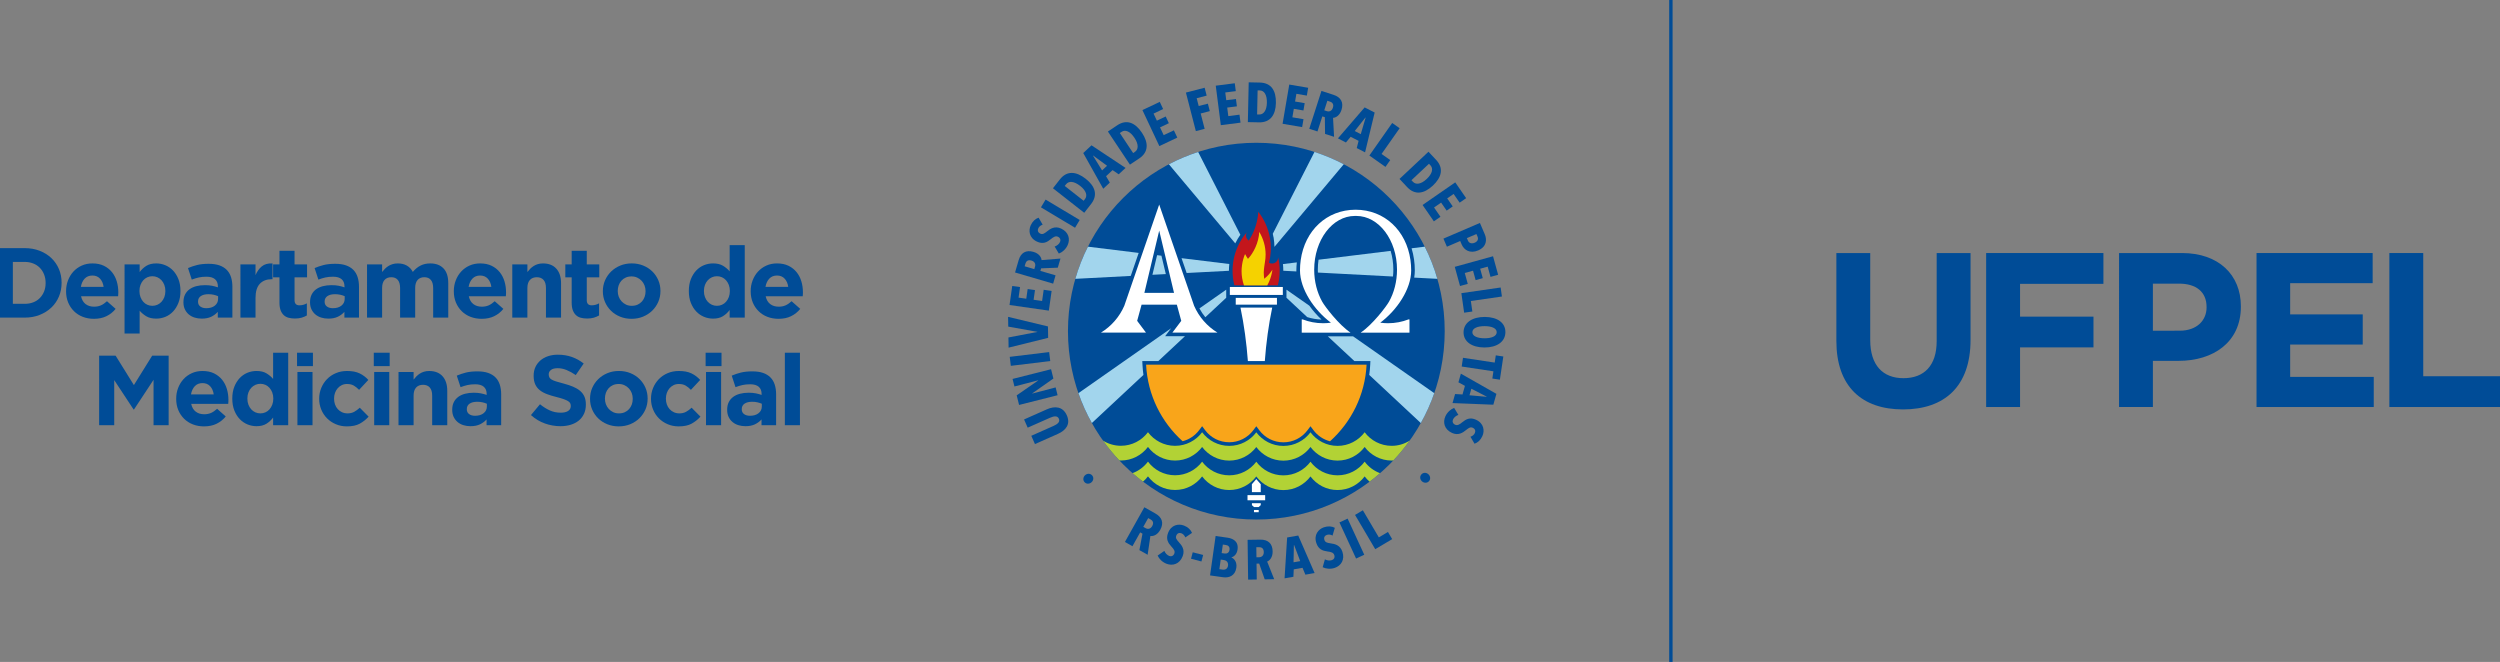 <?xml version="1.0" encoding="utf-8"?>
<!-- Generator: Adobe Illustrator 16.0.0, SVG Export Plug-In . SVG Version: 6.00 Build 0)  -->
<!DOCTYPE svg PUBLIC "-//W3C//DTD SVG 1.1//EN" "http://www.w3.org/Graphics/SVG/1.1/DTD/svg11.dtd">
<svg version="1.1" id="Layer_1" xmlns="http://www.w3.org/2000/svg" xmlns:xlink="http://www.w3.org/1999/xlink" x="0px" y="0px"
	 width="302.133px" height="80px" viewBox="0 0 302.133 80" enable-background="new 0 0 302.133 80" xml:space="preserve">
<rect x="0" y="0" width="302.133" height="80" fill="#808080" stroke="none"/>
<g>
	<g>
		<path fill="#004C97" d="M221.932,41.214V30.58h4.091v10.524c0,3.032,1.519,4.6,4.017,4.6c2.496,0,4.013-1.518,4.013-4.463V30.58
			h4.093v10.498c0,5.64-3.163,8.402-8.16,8.402C224.992,49.48,221.932,46.69,221.932,41.214z"/>
		<path fill="#004C97" d="M240.034,30.58h14.17v3.724H244.13v3.962h8.873v3.717h-8.873v7.207h-4.097V30.58z"/>
		<path fill="#004C97" d="M256.094,30.58h7.6c4.438,0,7.123,2.631,7.123,6.435v0.053c0,4.303-3.348,6.542-7.522,6.542h-3.111v5.58
			h-4.09V30.58z M263.427,39.966c2.047,0,3.244-1.226,3.244-2.819v-0.053c0-1.836-1.277-2.816-3.324-2.816h-3.163v5.688H263.427z"/>
		<path fill="#004C97" d="M272.707,30.58h14.036v3.642h-9.97v3.773h8.77v3.644h-8.77v3.909h10.102v3.642h-14.167V30.58z"/>
		<path fill="#004C97" d="M288.763,30.58h4.093v14.889h9.277v3.721h-13.371V30.58z"/>
	</g>
	<g>
		<g>
			<circle fill="#004C97" cx="151.832" cy="40.021" r="22.766"/>
			<path fill="#C3161C" d="M154.432,34.487h-2.45h-2.801c-0.145-0.566-0.223-1.16-0.223-1.771c0-0.627,0.082-1.232,0.234-1.811
				c0.001,0,0.002-0.002,0.004-0.003c0.28-1.063,0.798-2.03,1.497-2.838c-0.071,0.113-0.114,0.246-0.114,0.389
				c0,0.263,0.136,0.491,0.34,0.623c0.29-0.443,0.53-0.922,0.717-1.426c0.023-0.063,0.043-0.124,0.065-0.188
				c0.039-0.115,0.076-0.229,0.109-0.347c0.138-0.488,0.229-0.996,0.259-1.52c0.002,0.002,0.004,0.005,0.006,0.009
				c0.719,0.917,1.212,2.018,1.41,3.215c0.002,0.005,0.004,0.007,0.007,0.011c0.061,0.376,0.094,0.762,0.094,1.155
				c0,0.134-0.005,0.266-0.012,0.398c-0.026,0.471-0.097,0.928-0.209,1.369c0.106,0.06,0.228,0.097,0.358,0.097
				c0.409,0,0.741-0.332,0.741-0.739c0-0.015-0.003-0.026-0.003-0.041c0.125,0.529,0.192,1.078,0.192,1.646
				C154.654,33.327,154.577,33.921,154.432,34.487z"/>
			<g>
				<path fill="#004C97" d="M131.147,57.422c-0.25,0.218-0.303,0.591-0.083,0.841c0.224,0.255,0.594,0.247,0.843,0.027
					c0.255-0.224,0.302-0.583,0.079-0.838C131.767,57.202,131.402,57.197,131.147,57.422z"/>
				<path fill="#004C97" d="M126.525,49.465l-2.763,1.228l0.438,0.992l2.677-1.187c0.496-0.22,0.917-0.288,1.091,0.104
					c0.173,0.391-0.161,0.658-0.657,0.878l-2.676,1.188l0.442,1l2.764-1.226c0.973-0.432,1.565-1.171,1.09-2.244
					C128.456,49.121,127.493,49.038,126.525,49.465z"/>
				<polygon fill="#004C97" points="127.576,46.82 124.75,47.564 124.745,47.544 127.306,45.747 127.024,44.62 122.371,45.796 
					122.599,46.706 125.466,45.96 125.471,45.979 122.869,47.78 123.159,48.939 127.813,47.764 				"/>
				
					<rect x="122.058" y="42.788" transform="matrix(0.993 -0.12 0.12 0.993 -4.309 15.284)" fill="#004C97" width="4.799" height="1.094"/>
				<polygon fill="#004C97" points="126.649,39.451 121.831,38.292 121.851,39.473 125.372,40.103 125.372,40.116 121.872,40.783 
					121.892,42.013 126.672,40.83 				"/>
				<polygon fill="#004C97" points="127.092,35.159 126.133,35.022 125.942,36.374 124.915,36.228 125.081,35.058 124.195,34.93 
					124.03,36.101 123.097,35.968 123.277,34.695 122.331,34.561 122.005,36.861 126.756,37.541 				"/>
				<path fill="#004C97" d="M127.567,33.276l-1.833-0.538l0.09-0.307l2.014-0.081l0.322-1.102l-2.285,0.187
					c-0.017-0.331-0.291-0.794-0.974-0.994c-0.917-0.27-1.538,0.114-1.797,1.009l-0.432,1.479l4.604,1.351L127.567,33.276z
					 M125.088,32.217l-0.089,0.306l-1.165-0.342l0.095-0.326c0.07-0.241,0.26-0.504,0.728-0.365
					C125.074,31.61,125.173,31.922,125.088,32.217z"/>
				<path fill="#004C97" d="M128.235,27.621c-0.757-0.349-1.313,0.03-1.694,0.341c-0.34,0.27-0.542,0.4-0.813,0.275
					c-0.32-0.148-0.352-0.418-0.25-0.64c0.097-0.21,0.292-0.374,0.532-0.442l-0.491-0.847c-0.387,0.127-0.732,0.438-0.951,0.915
					c-0.292,0.635-0.206,1.535,0.761,1.981c0.725,0.335,1.203,0.075,1.654-0.292c0.358-0.289,0.593-0.43,0.876-0.298
					c0.277,0.128,0.358,0.389,0.248,0.63c-0.117,0.254-0.368,0.459-0.649,0.553l0.505,0.848c0.383-0.139,0.821-0.488,1.063-1.014
					C129.355,28.916,129.177,28.056,128.235,27.621z"/>
				
					<rect x="125.763" y="25.289" transform="matrix(-0.858 -0.514 0.514 -0.858 224.829 113.865)" fill="#004C97" width="4.802" height="1.092"/>
				<path fill="#004C97" d="M131.213,21.607c-1.164-0.913-2.281-1.004-3.128,0.081l-0.832,1.064l3.78,2.964l0.831-1.065
					C132.708,23.571,132.356,22.502,131.213,21.607z M131.125,24.056l-0.163,0.209l-2.285-1.793l0.163-0.207
					c0.322-0.412,0.942-0.391,1.701,0.202C131.272,23.041,131.447,23.644,131.125,24.056z"/>
				<path fill="#004C97" d="M131.911,17.563l-0.997,0.931l2.416,4.317l0.793-0.741l-0.452-0.775l0.788-0.736l0.74,0.507l0.829-0.772
					L131.911,17.563z M133.189,20.594l-1.092-1.774l0.02-0.019l1.673,1.232L133.189,20.594z"/>
				<path fill="#004C97" d="M137.679,19.147c1.138-0.762,1.137-1.891,0.332-3.099c-0.819-1.231-1.851-1.67-2.995-0.903l-1.122,0.752
					l2.663,4L137.679,19.147z M135.554,15.93c0.434-0.29,1.017-0.076,1.55,0.728c0.516,0.772,0.493,1.4,0.059,1.692l-0.219,0.146
					l-1.609-2.418L135.554,15.93z"/>
				<polygon fill="#004C97" points="142.28,16.629 141.867,15.75 140.636,16.333 140.193,15.393 141.259,14.888 140.878,14.077 
					139.812,14.581 139.411,13.727 140.569,13.179 140.162,12.312 138.066,13.304 140.111,17.655 				"/>
				<polygon fill="#004C97" points="145.976,12.528 144.867,12.814 144.624,11.869 145.83,11.555 145.584,10.602 143.321,11.188 
					144.522,15.844 145.585,15.569 145.106,13.714 146.208,13.43 				"/>
				<polygon fill="#004C97" points="148.445,14.031 148.313,13 149.482,12.852 149.368,11.961 148.198,12.111 148.078,11.175 
					149.349,11.013 149.226,10.062 146.928,10.355 147.54,15.126 149.919,14.823 149.796,13.858 				"/>
				<path fill="#004C97" d="M152.259,9.978l-1.349-0.029l-0.103,4.809l1.348,0.028c1.369,0.03,2.012-0.895,2.043-2.347
					C154.23,10.957,153.634,10.007,152.259,9.978z M152.189,13.835l-0.264-0.005l0.062-2.907l0.265,0.006
					c0.522,0.011,0.876,0.521,0.856,1.486C153.087,13.346,152.711,13.847,152.189,13.835z"/>
				<polygon fill="#004C97" points="157.531,14.405 156.188,14.177 156.363,13.152 157.525,13.351 157.676,12.467 156.514,12.269 
					156.673,11.337 157.935,11.553 158.096,10.608 155.812,10.219 155.003,14.96 157.368,15.363 				"/>
				<path fill="#004C97" d="M159.808,14.063l0.303,0.098l0.026,2.022l1.09,0.352l-0.124-2.295c0.33-0.009,0.799-0.271,1.018-0.95
					c0.293-0.911-0.073-1.543-0.956-1.829l-1.464-0.474l-1.472,4.578l0.993,0.321L159.808,14.063z M160.415,12.177l0.322,0.104
					c0.238,0.077,0.495,0.274,0.346,0.739c-0.133,0.414-0.447,0.506-0.738,0.412l-0.303-0.099L160.415,12.177z"/>
				<path fill="#004C97" d="M162.658,17.219l0.574-0.688l0.958,0.492l-0.224,0.87l1.006,0.519l1.16-4.809l-1.211-0.624l-3.228,3.743
					L162.658,17.219z M165.017,14.202l0.024,0.015l-0.588,1.994l-0.729-0.376L165.017,14.202z"/>
				<polygon fill="#004C97" points="167.437,20.17 168.014,19.347 166.967,18.607 169.15,15.498 168.252,14.862 165.492,18.796 				
					"/>
				<path fill="#004C97" d="M173.56,19.323l-0.922-0.986l-3.503,3.287l0.922,0.986c0.937,1.002,2.046,0.817,3.105-0.175
					C174.239,21.424,174.5,20.331,173.56,19.323z M172.415,21.636c-0.678,0.637-1.3,0.717-1.657,0.334l-0.18-0.193l2.118-1.985
					l0.181,0.192C173.233,20.366,173.117,20.978,172.415,21.636z"/>
				<polygon fill="#004C97" points="174.834,25.456 175.569,24.947 174.899,23.976 175.674,23.438 176.403,24.493 177.188,23.949 
					175.87,22.039 171.922,24.773 173.287,26.75 174.084,26.198 173.31,25.076 174.163,24.485 				"/>
				<path fill="#004C97" d="M176.47,29.126l0.184,0.431c0.281,0.655,1,1.13,1.984,0.707c1.052-0.452,1.072-1.319,0.802-1.948
					l-0.588-1.373l-4.409,1.894l0.419,0.979L176.47,29.126z M178.431,28.284l0.136,0.316c0.118,0.275,0.043,0.566-0.35,0.734
					c-0.379,0.164-0.685,0.036-0.803-0.238l-0.136-0.318L178.431,28.284z"/>
				<polygon fill="#004C97" points="176.45,34.565 177.384,34.308 177.022,32.991 178.022,32.715 178.334,33.854 179.197,33.616 
					178.884,32.476 179.792,32.225 180.132,33.463 181.054,33.207 180.438,30.968 175.813,32.248 				"/>
				<polygon fill="#004C97" points="176.946,37.79 177.938,37.647 177.757,36.377 181.512,35.835 181.357,34.745 176.61,35.43 				
					"/>
				<path fill="#004C97" d="M179.447,38.303c-1.525-0.007-2.553,0.694-2.572,1.834c-0.018,1.142,0.987,1.853,2.513,1.859
					c1.518,0.007,2.526-0.694,2.544-1.836C181.95,39.007,180.965,38.31,179.447,38.303z M179.405,40.882
					c-0.834-0.002-1.474-0.25-1.466-0.739c0.008-0.495,0.656-0.73,1.49-0.728c0.834,0.004,1.461,0.245,1.453,0.741
					C180.873,40.645,180.239,40.886,179.405,40.882z"/>
				<polygon fill="#004C97" points="180.64,43.819 176.807,43.242 176.65,44.297 180.483,44.874 180.354,45.748 181.265,45.886 
					181.682,43.084 180.771,42.946 				"/>
				<path fill="#004C97" d="M176.255,46.203l0.787,0.429l-0.295,1.039l-0.895-0.05l-0.31,1.091l4.932,0.198l0.373-1.313
					l-4.296-2.439L176.255,46.203z M177.817,46.98l1.851,0.951l-0.008,0.026l-2.067-0.188L177.817,46.98z"/>
				<path fill="#004C97" d="M178.381,50.727c-0.728-0.331-1.204-0.071-1.654,0.297c-0.356,0.293-0.591,0.433-0.875,0.303
					c-0.277-0.127-0.359-0.39-0.25-0.63c0.115-0.254,0.365-0.459,0.646-0.555l-0.509-0.846c-0.383,0.14-0.819,0.492-1.058,1.017
					c-0.326,0.718-0.144,1.578,0.8,2.009c0.759,0.346,1.312-0.034,1.691-0.346c0.339-0.271,0.541-0.403,0.812-0.279
					c0.321,0.146,0.354,0.415,0.253,0.639c-0.095,0.21-0.29,0.375-0.53,0.445l0.495,0.844c0.387-0.128,0.73-0.442,0.946-0.918
					C179.439,52.069,179.349,51.171,178.381,50.727z"/>
				<path fill="#004C97" d="M171.776,57.34c-0.218,0.253-0.173,0.615,0.083,0.839c0.25,0.218,0.626,0.219,0.843-0.032
					c0.222-0.257,0.162-0.623-0.089-0.841C172.357,57.082,171.997,57.085,171.776,57.34z"/>
				<path fill="#004C97" d="M140.213,64.045c0.468-0.835,0.233-1.528-0.575-1.983l-1.34-0.757l-2.348,4.194l0.909,0.513l0.935-1.67
					l0.278,0.155l-0.374,1.988l0.997,0.562l0.334-2.274C139.354,64.831,139.865,64.667,140.213,64.045z M139.25,63.573
					c-0.212,0.378-0.538,0.405-0.804,0.255l-0.277-0.156l0.593-1.06l0.296,0.165C139.276,62.901,139.489,63.146,139.25,63.573z"/>
				<path fill="#004C97" d="M143.085,63.515c-0.652-0.25-1.542-0.102-1.921,0.894c-0.285,0.749,0.004,1.208,0.399,1.637
					c0.314,0.338,0.467,0.563,0.356,0.856c-0.109,0.285-0.364,0.383-0.611,0.289c-0.259-0.1-0.481-0.337-0.593-0.613l-0.81,0.563
					c0.162,0.374,0.541,0.788,1.08,0.994c0.734,0.282,1.579,0.044,1.948-0.926c0.298-0.781-0.118-1.311-0.452-1.671
					c-0.291-0.323-0.435-0.516-0.328-0.795c0.126-0.33,0.392-0.381,0.62-0.294c0.215,0.083,0.392,0.267,0.476,0.503l0.811-0.549
					C143.906,64.025,143.573,63.701,143.085,63.515z"/>
				
					<rect x="144.036" y="66.827" transform="matrix(-0.967 -0.254 0.254 -0.967 267.506 169.063)" fill="#004C97" width="1.301" height="0.808"/>
				<path fill="#004C97" d="M148.333,64.978l-1.422-0.2l-0.672,4.763l1.577,0.222c0.678,0.096,1.458-0.145,1.6-1.161
					c0.095-0.664-0.244-1.083-0.593-1.228l0.002-0.015c0.35-0.108,0.659-0.401,0.737-0.959
					C149.708,65.37,148.923,65.061,148.333,64.978z M148.41,68.357c-0.053,0.376-0.328,0.529-0.643,0.485l-0.402-0.057l0.163-1.158
					l0.389,0.055C148.191,67.722,148.47,67.933,148.41,68.357z M148.591,66.44c-0.052,0.378-0.321,0.49-0.583,0.453l-0.369-0.052
					l0.145-1.029l0.362,0.052C148.421,65.902,148.644,66.071,148.591,66.44z"/>
				<path fill="#004C97" d="M153.802,66.639c-0.013-0.958-0.562-1.438-1.489-1.422l-1.538,0.024l0.064,4.809l1.044-0.017
					l-0.026-1.917l0.318-0.005l0.669,1.904l1.145-0.018l-0.849-2.132C153.452,67.751,153.812,67.352,153.802,66.639z
					 M152.165,67.346l-0.318,0.004l-0.017-1.215l0.339-0.006c0.25-0.004,0.557,0.1,0.563,0.589
					C152.738,67.151,152.47,67.339,152.165,67.346z"/>
				<path fill="#004C97" d="M155.554,64.956l-0.31,4.938l1.067-0.189l0.042-0.896l1.061-0.188l0.346,0.828l1.115-0.196l-1.979-4.534
					L155.554,64.956z M156.327,67.956l0.044-2.082l0.027-0.006l0.737,1.946L156.327,67.956z"/>
				<path fill="#004C97" d="M160.821,65.668c-0.429-0.063-0.662-0.12-0.758-0.403c-0.113-0.335,0.061-0.543,0.292-0.622
					c0.218-0.073,0.471-0.044,0.686,0.084l0.277-0.939c-0.358-0.195-0.821-0.232-1.316-0.065c-0.662,0.224-1.255,0.906-0.916,1.916
					c0.255,0.76,0.771,0.929,1.347,1.008c0.457,0.061,0.719,0.137,0.818,0.433c0.098,0.291-0.037,0.529-0.287,0.613
					c-0.264,0.09-0.585,0.047-0.847-0.094l-0.267,0.951c0.362,0.185,0.918,0.264,1.464,0.079c0.745-0.253,1.246-0.974,0.915-1.959
					C161.964,65.877,161.308,65.733,160.821,65.668z"/>
				<polygon fill="#004C97" points="161.874,63.134 163.886,67.501 164.876,67.043 162.864,62.674 				"/>
				<polygon fill="#004C97" points="166.636,64.944 164.706,61.669 163.761,62.23 166.201,66.37 168.249,65.155 167.738,64.289 				
					"/>
			</g>
			<g>
				<path fill="#FFFFFF" d="M167.751,39.063c-0.32,0-0.634-0.023-0.942-0.065c2.02-1.51,3.737-4.055,3.737-6.317
					c0-0.432-0.031-0.852-0.088-1.257c-0.501-3.559-3.124-6.068-6.62-6.079l0,0c-0.003,0-0.007,0-0.011,0c-0.004,0-0.008,0-0.011,0
					l0,0c-3.496,0.011-6.119,2.521-6.62,6.079c-0.057,0.405-0.088,0.825-0.088,1.257c0,2.263,1.717,4.808,3.737,6.317
					c-0.308,0.042-0.622,0.065-0.942,0.065c-0.87,0-1.701-0.164-2.467-0.461h-0.118v1.602h5.869v-0.014
					c0.01,0.003,0.02,0.005,0.029,0.009c-1.417-0.94-3.091-3.145-3.425-3.74c-0.607-1.08-0.967-2.418-0.967-3.867
					c0-3.587,2.2-6.495,4.915-6.495c0.013,0,0.051,0,0.089,0c0.038,0,0.076,0,0.089,0c2.714,0,4.915,2.908,4.915,6.495
					c0,1.449-0.36,2.787-0.967,3.867c-0.335,0.596-2.008,2.8-3.425,3.74c0.01-0.004,0.02-0.006,0.029-0.009v0.014h5.87v-1.602
					h-0.118C169.452,38.898,168.622,39.063,167.751,39.063z"/>
				<path fill="#FFFFFF" d="M144.313,36.958l-4.22-12.236l-4.219,12.233c-0.586,1.348-1.574,2.48-2.817,3.239h1.295h0.405h2.401
					h0.101h1.234l-1.064-1.418l0.534-1.955h4.263l0.533,1.955l-1.07,1.418h1.34h0.255h2.146h0.741h0.96
					C145.887,39.436,144.9,38.305,144.313,36.958z M138.301,35.397l1.793-7.529l1.792,7.529H138.301z"/>
			</g>
			<path fill="#F5D200" d="M152.808,33.669c-0.007,0.018-0.013,0.035-0.019,0.049c-0.001-0.011-0.002-0.021-0.003-0.032l0,0
				c-0.037-0.25-0.057-0.506-0.057-0.767c0-0.371,0.137-1.208,0.137-1.208c0.054-0.306,0.088-0.619,0.088-0.941
				c0-1.006-0.285-1.942-0.769-2.745c-0.065,1.314-0.696,2.545-1.364,3.262c-0.129-0.188-0.248-0.383-0.353-0.585
				c-0.164,0.391-0.283,0.806-0.35,1.236c0,0.002-0.001,0.002-0.002,0.003c-0.002,0.014-0.002,0.027-0.004,0.041
				c-0.005,0.03-0.012,0.06-0.015,0.09h0.003c-0.031,0.227-0.053,0.455-0.053,0.69c0,0.604,0.105,1.185,0.291,1.726h2.814
				c0.271-0.481,0.463-1.011,0.573-1.57c0.018-0.117,0.034-0.225,0.048-0.325C153.521,33.007,153.193,33.373,152.808,33.669z"/>
			<path fill="#A2D5ED" d="M142.792,31.2l0.619,1.792l5.109-0.267c0-0.004,0-0.007,0-0.01c0-0.271,0.018-0.538,0.046-0.807
				L142.792,31.2z"/>
			<path fill="#A2D5ED" d="M141.264,19.853l8.021,9.559c0.176-0.362,0.381-0.71,0.614-1.041l-5.1-10.007
				C143.572,18.762,142.391,19.262,141.264,19.853z"/>
			<path fill="#A2D5ED" d="M159.263,32.591c0,0.117,0.005,0.234,0.01,0.35l9.074,0.477c0.028-0.271,0.044-0.548,0.044-0.826
				c0-0.804-0.117-1.571-0.328-2.273l-8.712,1.069C159.293,31.776,159.263,32.179,159.263,32.591z"/>
			<path fill="#A2D5ED" d="M170.985,32.68c0,0.29-0.026,0.581-0.073,0.871l2.796,0.147c-0.39-1.352-0.902-2.651-1.523-3.887
				l-1.593,0.195c0.132,0.432,0.233,0.883,0.3,1.355C170.954,31.798,170.985,32.241,170.985,32.68z"/>
			<path fill="#A2D5ED" d="M156.674,32.804c-0.001-0.041-0.005-0.082-0.005-0.124c0-0.322,0.022-0.646,0.056-0.97l-1.677,0.206
				c0.029,0.267,0.044,0.532,0.044,0.8c0,0.002,0,0.005,0,0.006L156.674,32.804z"/>
			<path fill="#A2D5ED" d="M158.859,18.362l-5.04,9.891c0.031,0.132,0.06,0.263,0.083,0.396l0.008,0.01l0.017,0.102
				c0.058,0.356,0.086,0.716,0.094,1.071l8.375-9.981C161.269,19.259,160.087,18.76,158.859,18.362z"/>
			<polygon fill="#A2D5ED" points="140.364,30.902 139.838,30.838 139.273,33.209 140.894,33.124 			"/>
			<path fill="#A2D5ED" d="M145.667,38.339l2.525-2.355v-0.34v-0.637l-3.238,2.267C145.157,37.653,145.398,38.008,145.667,38.339z"
				/>
			<path fill="#A2D5ED" d="M163.187,40.643h-2.718l3.21,2.993h1.476h0.461l-0.023,0.461c-0.02,0.41-0.061,0.816-0.116,1.215
				l6.233,5.813c0.642-1.145,1.187-2.352,1.625-3.609l-9.815-6.872H163.187z"/>
			<path fill="#A2D5ED" d="M158.236,36.942l-2.763-1.934v0.635v0.341l2.509,2.34c0.562,0.177,1.14,0.279,1.73,0.296
				C159.185,38.128,158.68,37.56,158.236,36.942z"/>
			<path fill="#A2D5ED" d="M141.688,40.634h-0.88l0.53-0.704l0.197-0.261l-11.204,7.846c0.438,1.258,0.983,2.465,1.625,3.609
				l6.232-5.813c-0.056-0.398-0.096-0.805-0.116-1.215l-0.023-0.461h0.462h1.476l3.219-3.002h-0.177H141.688z"/>
			<path fill="#A2D5ED" d="M137.614,30.565l-6.135-0.754c-0.621,1.235-1.133,2.535-1.523,3.887l6.699-0.352L137.614,30.565z"/>
			<g>
				<rect x="148.631" y="34.683" fill="#FFFFFF" width="6.403" height="0.961"/>
				<rect x="149.343" y="36" fill="#FFFFFF" width="4.98" height="0.818"/>
				<polygon fill="#FFFFFF" points="152.362,58.521 151.827,57.901 151.292,58.521 151.299,59.479 152.366,59.479 				"/>
				<rect x="151.548" y="61.633" fill="#FFFFFF" width="0.57" height="0.269"/>
				<rect x="150.766" y="59.838" fill="#FFFFFF" width="2.134" height="0.622"/>
				<polygon fill="#FFFFFF" points="151.3,61.048 151.551,61.278 152.115,61.278 152.366,61.048 152.366,60.815 151.3,60.815 				
					"/>
				<path fill="#FFFFFF" d="M150.809,43.636h2.048c0.159-2.168,0.458-4.388,0.894-6.461h-3.836
					C150.35,39.248,150.65,41.468,150.809,43.636z"/>
			</g>
			<g>
				<path fill="#B2D235" d="M164.922,55.796c-0.746,0.999-1.933,1.648-3.276,1.648c-1.339,0-2.524-0.646-3.27-1.642
					c-0.746,0.999-1.933,1.648-3.275,1.648c-1.342,0-2.529-0.649-3.275-1.648c-0.747,0.995-1.931,1.642-3.271,1.642
					c-1.342,0-2.529-0.649-3.275-1.648c-0.746,0.993-1.93,1.641-3.27,1.641c-1.341,0-2.529-0.649-3.275-1.648
					c-0.471,0.628-1.116,1.116-1.865,1.391c0.41,0.357,0.833,0.701,1.267,1.028c0.221-0.192,0.422-0.405,0.598-0.639
					c0.746,0.997,1.934,1.646,3.275,1.646c1.34,0,2.524-0.646,3.271-1.64c0.745,0.998,1.933,1.646,3.274,1.646
					c1.339,0,2.523-0.646,3.271-1.64c0.745,0.998,1.933,1.647,3.275,1.647c1.342,0,2.529-0.649,3.275-1.647
					c0.746,0.994,1.931,1.64,3.27,1.64c1.342,0,2.53-0.648,3.276-1.646c0.175,0.232,0.376,0.447,0.596,0.639
					c0.435-0.327,0.858-0.671,1.267-1.028C166.038,56.911,165.393,56.424,164.922,55.796z"/>
				<path fill="#B2D235" d="M164.922,52.238c-0.746,0.999-1.933,1.648-3.276,1.648c-1.339,0-2.524-0.646-3.27-1.64
					c-0.746,0.998-1.933,1.646-3.275,1.646c-1.342,0-2.529-0.648-3.275-1.646c-0.747,0.994-1.931,1.64-3.271,1.64
					c-1.342,0-2.529-0.649-3.275-1.648c-0.746,0.995-1.93,1.642-3.27,1.642c-1.341,0-2.529-0.65-3.275-1.648
					c-0.747,0.994-1.931,1.642-3.27,1.642c-0.795,0-1.535-0.23-2.163-0.624c0.603,0.842,1.261,1.641,1.97,2.392
					c0.064,0.003,0.127,0.011,0.193,0.011c1.339,0,2.523-0.646,3.27-1.641c0.746,0.998,1.934,1.647,3.275,1.647
					c1.34,0,2.524-0.646,3.27-1.641c0.746,0.998,1.934,1.646,3.275,1.646c1.339,0,2.523-0.646,3.271-1.64
					c0.746,0.998,1.933,1.648,3.275,1.648c1.342,0,2.529-0.65,3.275-1.648c0.746,0.994,1.931,1.64,3.27,1.64
					c1.343,0,2.53-0.648,3.276-1.646c0.746,0.994,1.931,1.641,3.269,1.641c0.066,0,0.13-0.007,0.195-0.011
					c0.71-0.752,1.369-1.551,1.972-2.394c-0.628,0.394-1.37,0.626-2.167,0.626C166.853,53.88,165.668,53.233,164.922,52.238z"/>
			</g>
			<path fill="#F9A51A" d="M142.921,53.323c0.793-0.204,1.499-0.669,2.008-1.348l0.352-0.469l0.351,0.469
				c0.699,0.936,1.764,1.473,2.923,1.473c1.156,0,2.221-0.535,2.919-1.465l0.352-0.47l0.352,0.47
				c0.698,0.936,1.764,1.472,2.923,1.472s2.225-0.536,2.923-1.472l0.352-0.47l0.352,0.47c0.51,0.679,1.215,1.143,2.008,1.348
				c2.565-2.303,4.236-5.583,4.419-9.256H138.51C138.692,47.744,140.36,51.021,142.921,53.323z"/>
		</g>
		<rect x="201.728" fill="#004C97" width="0.41" height="80"/>
	</g>
</g>
<g>
	<path fill="#004C97" d="M-0.295,29.986h3.276c0.656,0,1.258,0.106,1.806,0.318s1.02,0.506,1.416,0.882s0.702,0.818,0.918,1.326
		c0.216,0.508,0.324,1.058,0.324,1.65v0.023c0,0.593-0.108,1.145-0.324,1.656c-0.216,0.512-0.522,0.956-0.918,1.332
		s-0.868,0.672-1.416,0.888s-1.15,0.324-1.806,0.324h-3.276V29.986z M2.981,36.719c0.376,0,0.72-0.06,1.032-0.18
		s0.578-0.292,0.798-0.517c0.22-0.224,0.392-0.487,0.516-0.792c0.124-0.304,0.186-0.644,0.186-1.02v-0.024
		c0-0.368-0.062-0.708-0.186-1.02c-0.124-0.313-0.296-0.58-0.516-0.805c-0.22-0.224-0.486-0.397-0.798-0.521
		s-0.656-0.187-1.032-0.187H1.553v5.064H2.981z"/>
	<path fill="#004C97" d="M11.345,38.53c-0.48,0-0.926-0.08-1.338-0.239c-0.412-0.16-0.768-0.389-1.068-0.685
		s-0.534-0.646-0.702-1.05c-0.168-0.403-0.252-0.854-0.252-1.35v-0.024c0-0.456,0.078-0.888,0.234-1.296
		c0.156-0.408,0.374-0.764,0.654-1.068c0.28-0.304,0.614-0.544,1.002-0.72c0.388-0.176,0.818-0.264,1.29-0.264
		c0.536,0,1,0.096,1.392,0.288c0.392,0.191,0.718,0.449,0.978,0.773c0.26,0.324,0.452,0.696,0.576,1.116s0.186,0.858,0.186,1.314
		c0,0.071-0.002,0.147-0.006,0.228c-0.004,0.08-0.01,0.164-0.018,0.252H9.797c0.088,0.416,0.27,0.73,0.546,0.942
		c0.276,0.212,0.618,0.317,1.026,0.317c0.304,0,0.576-0.052,0.816-0.155c0.24-0.104,0.488-0.272,0.744-0.505l1.044,0.925
		c-0.304,0.376-0.672,0.67-1.104,0.882C12.438,38.425,11.929,38.53,11.345,38.53z M12.521,34.667c-0.056-0.408-0.2-0.738-0.432-0.99
		s-0.54-0.378-0.924-0.378c-0.384,0-0.694,0.124-0.93,0.372s-0.39,0.58-0.462,0.996H12.521z"/>
	<path fill="#004C97" d="M15.053,31.955h1.824v0.924c0.224-0.304,0.494-0.554,0.81-0.75c0.316-0.196,0.714-0.294,1.194-0.294
		c0.376,0,0.74,0.071,1.092,0.216c0.352,0.144,0.664,0.358,0.936,0.642c0.272,0.284,0.49,0.633,0.654,1.044
		c0.164,0.412,0.246,0.887,0.246,1.423v0.023c0,0.536-0.082,1.01-0.246,1.422c-0.164,0.412-0.38,0.761-0.648,1.044
		c-0.269,0.284-0.578,0.498-0.93,0.643c-0.352,0.144-0.72,0.216-1.104,0.216c-0.488,0-0.89-0.096-1.206-0.288
		s-0.582-0.416-0.798-0.672v2.76h-1.824V31.955z M18.413,36.959c0.216,0,0.418-0.042,0.606-0.126
		c0.188-0.084,0.354-0.204,0.498-0.36c0.144-0.156,0.258-0.342,0.342-0.558c0.084-0.217,0.126-0.46,0.126-0.732v-0.023
		c0-0.265-0.042-0.506-0.126-0.727c-0.084-0.22-0.198-0.408-0.342-0.563c-0.144-0.156-0.31-0.276-0.498-0.36
		c-0.188-0.084-0.39-0.126-0.606-0.126c-0.216,0-0.418,0.042-0.606,0.126s-0.352,0.204-0.492,0.36
		c-0.14,0.155-0.252,0.344-0.336,0.563c-0.084,0.221-0.126,0.462-0.126,0.727v0.023c0,0.264,0.042,0.506,0.126,0.727
		c0.084,0.22,0.196,0.407,0.336,0.563c0.14,0.156,0.304,0.276,0.492,0.36S18.197,36.959,18.413,36.959z"/>
	<path fill="#004C97" d="M24.377,38.507c-0.304,0-0.59-0.042-0.858-0.126c-0.269-0.084-0.502-0.21-0.702-0.378
		c-0.2-0.168-0.358-0.374-0.474-0.618c-0.116-0.244-0.174-0.526-0.174-0.846v-0.024c0-0.352,0.064-0.656,0.192-0.912
		s0.306-0.468,0.534-0.636s0.5-0.294,0.816-0.378c0.316-0.084,0.666-0.126,1.05-0.126c0.328,0,0.614,0.023,0.858,0.072
		c0.244,0.048,0.482,0.111,0.714,0.191v-0.107c0-0.385-0.116-0.677-0.348-0.876c-0.232-0.2-0.576-0.301-1.032-0.301
		c-0.352,0-0.662,0.03-0.93,0.091c-0.268,0.06-0.55,0.146-0.846,0.258l-0.456-1.393c0.352-0.151,0.72-0.275,1.104-0.372
		c0.384-0.096,0.848-0.144,1.392-0.144c0.504,0,0.934,0.062,1.29,0.186s0.65,0.303,0.882,0.534c0.24,0.24,0.416,0.534,0.528,0.882
		c0.112,0.349,0.168,0.738,0.168,1.17v3.732h-1.764V37.69c-0.224,0.248-0.492,0.446-0.804,0.595
		C25.205,38.433,24.825,38.507,24.377,38.507z M24.929,37.247c0.432,0,0.778-0.104,1.038-0.313c0.26-0.208,0.39-0.479,0.39-0.815
		v-0.324c-0.16-0.072-0.338-0.13-0.534-0.174c-0.196-0.044-0.406-0.066-0.63-0.066c-0.392,0-0.7,0.076-0.924,0.229
		c-0.224,0.151-0.336,0.371-0.336,0.659v0.024c0,0.248,0.092,0.44,0.276,0.576C24.393,37.179,24.633,37.247,24.929,37.247z"/>
	<path fill="#004C97" d="M29.057,31.955h1.824v1.296c0.184-0.44,0.436-0.792,0.756-1.057c0.32-0.264,0.752-0.384,1.296-0.359v1.908
		h-0.096c-0.608,0-1.086,0.184-1.434,0.552c-0.348,0.368-0.522,0.939-0.522,1.716v2.376h-1.824V31.955z"/>
	<path fill="#004C97" d="M35.645,38.495c-0.28,0-0.534-0.03-0.762-0.091c-0.228-0.06-0.424-0.165-0.588-0.317
		c-0.164-0.152-0.292-0.35-0.384-0.594s-0.138-0.555-0.138-0.931v-3.048h-0.768v-1.56h0.768v-1.645h1.824v1.645h1.512v1.56h-1.512
		v2.758c0,0.418,0.196,0.626,0.588,0.626c0.32,0,0.62-0.08,0.9-0.239v1.464c-0.192,0.111-0.404,0.202-0.636,0.27
		C36.217,38.461,35.949,38.495,35.645,38.495z"/>
	<path fill="#004C97" d="M39.677,38.507c-0.304,0-0.59-0.042-0.858-0.126c-0.269-0.084-0.502-0.21-0.702-0.378
		c-0.2-0.168-0.358-0.374-0.474-0.618c-0.116-0.244-0.174-0.526-0.174-0.846v-0.024c0-0.352,0.064-0.656,0.192-0.912
		s0.306-0.468,0.534-0.636s0.5-0.294,0.816-0.378c0.316-0.084,0.666-0.126,1.05-0.126c0.328,0,0.614,0.023,0.858,0.072
		c0.244,0.048,0.482,0.111,0.714,0.191v-0.107c0-0.385-0.116-0.677-0.348-0.876c-0.232-0.2-0.576-0.301-1.032-0.301
		c-0.352,0-0.662,0.03-0.93,0.091c-0.268,0.06-0.55,0.146-0.846,0.258l-0.456-1.393c0.352-0.151,0.72-0.275,1.104-0.372
		c0.384-0.096,0.848-0.144,1.392-0.144c0.504,0,0.934,0.062,1.29,0.186s0.65,0.303,0.882,0.534c0.24,0.24,0.416,0.534,0.528,0.882
		c0.112,0.349,0.168,0.738,0.168,1.17v3.732h-1.764V37.69c-0.224,0.248-0.492,0.446-0.804,0.595
		C40.504,38.433,40.125,38.507,39.677,38.507z M40.229,37.247c0.432,0,0.778-0.104,1.038-0.313c0.26-0.208,0.39-0.479,0.39-0.815
		v-0.324c-0.16-0.072-0.338-0.13-0.534-0.174c-0.196-0.044-0.406-0.066-0.63-0.066c-0.392,0-0.7,0.076-0.924,0.229
		c-0.224,0.151-0.336,0.371-0.336,0.659v0.024c0,0.248,0.092,0.44,0.276,0.576C39.692,37.179,39.933,37.247,40.229,37.247z"/>
	<path fill="#004C97" d="M44.357,31.955h1.824v0.919c0.104-0.137,0.218-0.268,0.342-0.393s0.262-0.235,0.414-0.332
		s0.322-0.174,0.51-0.229c0.188-0.057,0.398-0.085,0.63-0.085c0.424,0,0.79,0.089,1.098,0.266c0.308,0.178,0.546,0.431,0.714,0.762
		c0.28-0.339,0.592-0.595,0.936-0.768c0.344-0.174,0.736-0.26,1.176-0.26c0.68,0,1.212,0.2,1.596,0.6
		c0.384,0.4,0.576,0.988,0.576,1.764v4.188h-1.824v-3.579c0-0.431-0.092-0.756-0.276-0.976c-0.185-0.22-0.448-0.329-0.792-0.329
		c-0.344,0-0.614,0.109-0.81,0.329c-0.196,0.22-0.294,0.545-0.294,0.976v3.579h-1.824v-3.579c0-0.431-0.092-0.756-0.276-0.976
		c-0.184-0.22-0.448-0.329-0.792-0.329c-0.344,0-0.614,0.109-0.81,0.329c-0.196,0.22-0.294,0.545-0.294,0.976v3.579h-1.824V31.955z"
		/>
	<path fill="#004C97" d="M58.205,38.53c-0.48,0-0.926-0.08-1.338-0.239c-0.412-0.16-0.768-0.389-1.068-0.685
		s-0.534-0.646-0.702-1.05c-0.168-0.403-0.252-0.854-0.252-1.35v-0.024c0-0.456,0.078-0.888,0.234-1.296
		c0.156-0.408,0.374-0.764,0.654-1.068c0.28-0.304,0.614-0.544,1.002-0.72c0.388-0.176,0.818-0.264,1.29-0.264
		c0.536,0,1,0.096,1.392,0.288c0.392,0.191,0.718,0.449,0.978,0.773c0.26,0.324,0.452,0.696,0.576,1.116s0.186,0.858,0.186,1.314
		c0,0.071-0.002,0.147-0.006,0.228c-0.004,0.08-0.01,0.164-0.018,0.252h-4.476c0.088,0.416,0.27,0.73,0.546,0.942
		c0.276,0.212,0.618,0.317,1.026,0.317c0.304,0,0.576-0.052,0.816-0.155c0.24-0.104,0.488-0.272,0.744-0.505l1.044,0.925
		c-0.304,0.376-0.672,0.67-1.104,0.882C59.297,38.425,58.789,38.53,58.205,38.53z M59.381,34.667c-0.056-0.408-0.2-0.738-0.432-0.99
		s-0.54-0.378-0.924-0.378c-0.384,0-0.694,0.124-0.93,0.372s-0.39,0.58-0.462,0.996H59.381z"/>
	<path fill="#004C97" d="M61.913,31.955h1.824v0.919c0.104-0.137,0.218-0.268,0.342-0.393s0.262-0.235,0.414-0.332
		s0.32-0.174,0.504-0.229c0.184-0.057,0.392-0.085,0.624-0.085c0.696,0,1.234,0.212,1.614,0.636c0.38,0.424,0.57,1.008,0.57,1.752
		v4.164H65.98v-3.579c0-0.431-0.096-0.756-0.288-0.976c-0.192-0.22-0.464-0.329-0.816-0.329s-0.63,0.109-0.834,0.329
		c-0.204,0.22-0.306,0.545-0.306,0.976v3.579h-1.824V31.955z"/>
	<path fill="#004C97" d="M70.96,38.495c-0.28,0-0.534-0.03-0.762-0.091c-0.228-0.06-0.424-0.165-0.588-0.317
		c-0.164-0.152-0.292-0.35-0.384-0.594s-0.138-0.555-0.138-0.931v-3.048h-0.768v-1.56h0.768v-1.645h1.824v1.645h1.512v1.56h-1.512
		v2.758c0,0.418,0.196,0.626,0.588,0.626c0.32,0,0.62-0.08,0.9-0.239v1.464c-0.192,0.111-0.404,0.202-0.636,0.27
		C71.533,38.461,71.265,38.495,70.96,38.495z"/>
	<path fill="#004C97" d="M76.325,38.53c-0.496,0-0.956-0.086-1.38-0.258c-0.424-0.172-0.79-0.408-1.098-0.708
		c-0.308-0.3-0.55-0.651-0.726-1.056c-0.176-0.404-0.264-0.838-0.264-1.302v-0.024c0-0.464,0.088-0.897,0.264-1.302
		c0.176-0.404,0.42-0.758,0.732-1.063c0.312-0.304,0.68-0.544,1.104-0.72c0.424-0.176,0.888-0.264,1.392-0.264
		c0.496,0,0.956,0.086,1.38,0.258c0.424,0.172,0.79,0.408,1.098,0.708c0.308,0.3,0.55,0.652,0.726,1.056
		c0.176,0.404,0.264,0.839,0.264,1.303v0.023c0,0.464-0.088,0.898-0.264,1.302c-0.176,0.404-0.42,0.759-0.732,1.063
		s-0.68,0.544-1.104,0.72C77.292,38.442,76.829,38.53,76.325,38.53z M76.349,36.959c0.264,0,0.498-0.046,0.702-0.139
		c0.204-0.092,0.378-0.218,0.522-0.378c0.144-0.159,0.253-0.346,0.33-0.558s0.114-0.438,0.114-0.678v-0.024
		c0-0.24-0.04-0.466-0.12-0.678s-0.196-0.4-0.348-0.564s-0.332-0.294-0.54-0.39s-0.436-0.145-0.684-0.145
		c-0.264,0-0.498,0.047-0.702,0.139s-0.378,0.218-0.522,0.378s-0.254,0.346-0.33,0.558s-0.114,0.438-0.114,0.679v0.023
		c0,0.24,0.04,0.466,0.12,0.678c0.08,0.213,0.196,0.4,0.348,0.564s0.33,0.294,0.534,0.39C75.862,36.911,76.092,36.959,76.349,36.959
		z"/>
	<path fill="#004C97" d="M86.176,38.507c-0.376,0-0.74-0.072-1.092-0.216c-0.352-0.145-0.664-0.358-0.936-0.643
		c-0.272-0.283-0.49-0.632-0.654-1.044s-0.246-0.886-0.246-1.422v-0.023c0-0.536,0.082-1.011,0.246-1.423
		c0.164-0.411,0.38-0.76,0.648-1.044c0.268-0.283,0.578-0.498,0.93-0.642c0.352-0.145,0.72-0.216,1.104-0.216
		c0.488,0,0.89,0.096,1.206,0.288c0.316,0.191,0.582,0.416,0.798,0.672v-3.168h1.824v8.76H88.18v-0.924
		c-0.224,0.304-0.494,0.554-0.81,0.75C87.054,38.408,86.656,38.507,86.176,38.507z M86.644,36.959c0.216,0,0.418-0.042,0.606-0.126
		s0.352-0.204,0.492-0.36s0.252-0.344,0.336-0.563c0.084-0.221,0.126-0.463,0.126-0.727v-0.023c0-0.265-0.042-0.506-0.126-0.727
		c-0.084-0.22-0.196-0.408-0.336-0.563c-0.14-0.156-0.304-0.276-0.492-0.36s-0.39-0.126-0.606-0.126
		c-0.216,0-0.418,0.042-0.606,0.126s-0.354,0.204-0.498,0.36c-0.144,0.155-0.258,0.342-0.342,0.558s-0.126,0.46-0.126,0.732v0.023
		c0,0.264,0.042,0.506,0.126,0.727c0.084,0.22,0.198,0.407,0.342,0.563s0.31,0.276,0.498,0.36S86.428,36.959,86.644,36.959z"/>
	<path fill="#004C97" d="M94.083,38.53c-0.48,0-0.926-0.08-1.338-0.239c-0.412-0.16-0.768-0.389-1.068-0.685
		s-0.534-0.646-0.702-1.05c-0.168-0.403-0.252-0.854-0.252-1.35v-0.024c0-0.456,0.078-0.888,0.234-1.296
		c0.156-0.408,0.374-0.764,0.654-1.068c0.28-0.304,0.614-0.544,1.002-0.72c0.388-0.176,0.818-0.264,1.29-0.264
		c0.536,0,1,0.096,1.392,0.288c0.392,0.191,0.718,0.449,0.978,0.773c0.26,0.324,0.452,0.696,0.576,1.116s0.186,0.858,0.186,1.314
		c0,0.071-0.002,0.147-0.006,0.228c-0.004,0.08-0.01,0.164-0.018,0.252h-4.476c0.088,0.416,0.27,0.73,0.546,0.942
		c0.276,0.212,0.618,0.317,1.026,0.317c0.304,0,0.576-0.052,0.816-0.155c0.24-0.104,0.488-0.272,0.744-0.505l1.044,0.925
		c-0.304,0.376-0.672,0.67-1.104,0.882C95.176,38.425,94.667,38.53,94.083,38.53z M95.26,34.667c-0.056-0.408-0.2-0.738-0.432-0.99
		s-0.54-0.378-0.924-0.378c-0.384,0-0.694,0.124-0.93,0.372s-0.39,0.58-0.462,0.996H95.26z"/>
	<path fill="#004C97" d="M11.981,42.986h1.992l2.208,3.553l2.208-3.553h1.992v8.4h-1.824v-5.484l-2.364,3.588h-0.048l-2.34-3.552
		v5.448h-1.824V42.986z"/>
	<path fill="#004C97" d="M24.653,51.53c-0.48,0-0.926-0.08-1.338-0.239c-0.412-0.16-0.768-0.389-1.068-0.685
		s-0.534-0.646-0.702-1.05c-0.168-0.403-0.252-0.854-0.252-1.35v-0.024c0-0.456,0.078-0.888,0.234-1.296
		c0.156-0.408,0.374-0.764,0.654-1.068c0.28-0.304,0.614-0.544,1.002-0.72c0.388-0.176,0.818-0.264,1.29-0.264
		c0.536,0,1,0.096,1.392,0.288c0.392,0.191,0.718,0.449,0.978,0.773c0.26,0.324,0.452,0.696,0.576,1.116s0.186,0.858,0.186,1.314
		c0,0.071-0.002,0.147-0.006,0.228c-0.004,0.08-0.01,0.164-0.018,0.252h-4.476c0.088,0.416,0.27,0.73,0.546,0.942
		c0.276,0.212,0.618,0.317,1.026,0.317c0.304,0,0.576-0.052,0.816-0.155c0.24-0.104,0.488-0.272,0.744-0.505l1.044,0.925
		c-0.304,0.376-0.672,0.67-1.104,0.882C25.745,51.425,25.237,51.53,24.653,51.53z M25.829,47.667c-0.056-0.408-0.2-0.738-0.432-0.99
		s-0.54-0.378-0.924-0.378c-0.384,0-0.694,0.124-0.93,0.372s-0.39,0.58-0.462,0.996H25.829z"/>
	<path fill="#004C97" d="M31.001,51.507c-0.376,0-0.74-0.072-1.092-0.216c-0.352-0.145-0.664-0.358-0.936-0.643
		c-0.272-0.283-0.49-0.632-0.654-1.044s-0.246-0.886-0.246-1.422v-0.023c0-0.536,0.082-1.011,0.246-1.423
		c0.164-0.411,0.38-0.76,0.648-1.044c0.268-0.283,0.578-0.498,0.93-0.642c0.352-0.145,0.72-0.216,1.104-0.216
		c0.488,0,0.89,0.096,1.206,0.288c0.316,0.191,0.582,0.416,0.798,0.672v-3.168h1.824v8.76h-1.824v-0.924
		c-0.224,0.304-0.494,0.554-0.81,0.75C31.879,51.408,31.481,51.507,31.001,51.507z M31.469,49.959c0.216,0,0.418-0.042,0.606-0.126
		s0.352-0.204,0.492-0.36s0.252-0.344,0.336-0.563c0.084-0.221,0.126-0.463,0.126-0.727v-0.023c0-0.265-0.042-0.506-0.126-0.727
		c-0.084-0.22-0.196-0.408-0.336-0.563c-0.14-0.156-0.304-0.276-0.492-0.36s-0.39-0.126-0.606-0.126
		c-0.216,0-0.418,0.042-0.606,0.126s-0.354,0.204-0.498,0.36c-0.144,0.155-0.258,0.342-0.342,0.558s-0.126,0.46-0.126,0.732v0.023
		c0,0.264,0.042,0.506,0.126,0.727c0.084,0.22,0.198,0.407,0.342,0.563s0.31,0.276,0.498,0.36S31.253,49.959,31.469,49.959z"/>
	<path fill="#004C97" d="M35.897,42.627h1.92v1.62h-1.92V42.627z M35.945,44.955h1.824v6.432h-1.824V44.955z"/>
	<path fill="#004C97" d="M41.921,51.53c-0.48,0-0.926-0.088-1.338-0.264c-0.412-0.176-0.766-0.414-1.062-0.714
		c-0.296-0.3-0.528-0.652-0.696-1.056c-0.168-0.404-0.252-0.834-0.252-1.29v-0.024c0-0.456,0.084-0.888,0.252-1.296
		s0.4-0.764,0.696-1.068c0.296-0.304,0.65-0.544,1.062-0.72c0.412-0.176,0.866-0.264,1.362-0.264c0.608,0,1.112,0.096,1.512,0.288
		c0.4,0.191,0.751,0.456,1.056,0.792l-1.116,1.199c-0.208-0.216-0.422-0.388-0.642-0.516c-0.22-0.128-0.494-0.192-0.822-0.192
		c-0.232,0-0.442,0.047-0.63,0.139s-0.352,0.218-0.492,0.378c-0.14,0.16-0.248,0.346-0.324,0.558s-0.114,0.438-0.114,0.679v0.023
		c0,0.248,0.038,0.48,0.114,0.696s0.186,0.404,0.33,0.563c0.144,0.16,0.316,0.286,0.516,0.378c0.2,0.093,0.424,0.139,0.672,0.139
		c0.304,0,0.57-0.063,0.798-0.187s0.454-0.29,0.678-0.498l1.068,1.08c-0.312,0.345-0.668,0.626-1.068,0.847
		C43.081,51.421,42.561,51.53,41.921,51.53z"/>
	<path fill="#004C97" d="M45.173,42.627h1.92v1.62h-1.92V42.627z M45.221,44.955h1.824v6.432h-1.824V44.955z"/>
	<path fill="#004C97" d="M48.161,44.955h1.824v0.919c0.104-0.137,0.218-0.268,0.342-0.393s0.262-0.235,0.414-0.332
		s0.32-0.174,0.504-0.229c0.184-0.057,0.392-0.085,0.624-0.085c0.696,0,1.234,0.212,1.614,0.636c0.38,0.424,0.57,1.008,0.57,1.752
		v4.164h-1.824v-3.579c0-0.431-0.096-0.756-0.288-0.976c-0.192-0.22-0.464-0.329-0.816-0.329s-0.63,0.109-0.834,0.329
		c-0.204,0.22-0.306,0.545-0.306,0.976v3.579h-1.824V44.955z"/>
	<path fill="#004C97" d="M56.86,51.507c-0.304,0-0.59-0.042-0.858-0.126c-0.269-0.084-0.502-0.21-0.702-0.378
		c-0.2-0.168-0.358-0.374-0.474-0.618c-0.116-0.244-0.174-0.526-0.174-0.846v-0.024c0-0.352,0.064-0.656,0.192-0.912
		s0.306-0.468,0.534-0.636s0.5-0.294,0.816-0.378c0.316-0.084,0.666-0.126,1.05-0.126c0.328,0,0.614,0.023,0.858,0.072
		c0.244,0.048,0.482,0.111,0.714,0.191v-0.107c0-0.385-0.116-0.677-0.348-0.876c-0.232-0.2-0.576-0.301-1.032-0.301
		c-0.352,0-0.662,0.03-0.93,0.091c-0.268,0.06-0.55,0.146-0.846,0.258l-0.456-1.393c0.352-0.151,0.72-0.275,1.104-0.372
		c0.384-0.096,0.848-0.144,1.392-0.144c0.504,0,0.934,0.062,1.29,0.186s0.65,0.303,0.882,0.534c0.24,0.24,0.416,0.534,0.528,0.882
		c0.112,0.349,0.168,0.738,0.168,1.17v3.732h-1.764V50.69c-0.224,0.248-0.492,0.446-0.804,0.595
		C57.688,51.433,57.308,51.507,56.86,51.507z M57.412,50.247c0.432,0,0.778-0.104,1.038-0.313c0.26-0.208,0.39-0.479,0.39-0.815
		v-0.324c-0.16-0.072-0.338-0.13-0.534-0.174c-0.196-0.044-0.406-0.066-0.63-0.066c-0.392,0-0.7,0.076-0.924,0.229
		c-0.224,0.151-0.336,0.371-0.336,0.659v0.024c0,0.248,0.092,0.44,0.276,0.576C56.876,50.179,57.116,50.247,57.412,50.247z"/>
	<path fill="#004C97" d="M67.732,51.507c-0.64,0-1.268-0.11-1.884-0.33c-0.616-0.22-1.176-0.558-1.68-1.014l1.092-1.309
		c0.384,0.313,0.778,0.561,1.182,0.744c0.404,0.185,0.846,0.276,1.326,0.276c0.384,0,0.682-0.07,0.894-0.21
		c0.212-0.141,0.318-0.334,0.318-0.582v-0.024c0-0.12-0.022-0.226-0.066-0.318c-0.044-0.092-0.128-0.178-0.253-0.258
		c-0.124-0.079-0.297-0.159-0.517-0.239c-0.221-0.08-0.507-0.164-0.86-0.253c-0.425-0.104-0.81-0.22-1.155-0.348
		s-0.638-0.286-0.878-0.474c-0.241-0.188-0.427-0.422-0.559-0.702c-0.133-0.28-0.199-0.628-0.199-1.044v-0.024
		c0-0.384,0.071-0.729,0.214-1.038c0.143-0.308,0.344-0.573,0.602-0.798c0.258-0.224,0.567-0.396,0.926-0.516
		c0.358-0.12,0.754-0.18,1.186-0.18c0.616,0,1.182,0.092,1.698,0.275c0.516,0.185,0.99,0.448,1.422,0.792l-0.96,1.393
		c-0.376-0.257-0.744-0.458-1.104-0.606c-0.36-0.147-0.72-0.222-1.08-0.222c-0.36,0-0.63,0.069-0.81,0.21
		c-0.18,0.14-0.27,0.313-0.27,0.521v0.024c0,0.136,0.026,0.254,0.079,0.354c0.052,0.101,0.146,0.19,0.283,0.271
		c0.136,0.08,0.323,0.156,0.559,0.228c0.237,0.072,0.536,0.156,0.896,0.252c0.425,0.112,0.804,0.238,1.137,0.378
		c0.333,0.141,0.613,0.309,0.842,0.504c0.229,0.196,0.401,0.427,0.517,0.69s0.175,0.58,0.175,0.948v0.023
		c0,0.416-0.076,0.786-0.227,1.11c-0.151,0.324-0.362,0.596-0.632,0.816c-0.271,0.22-0.593,0.388-0.968,0.504
		C68.604,51.448,68.188,51.507,67.732,51.507z"/>
	<path fill="#004C97" d="M74.776,51.53c-0.496,0-0.956-0.086-1.38-0.258c-0.424-0.172-0.79-0.408-1.098-0.708
		c-0.308-0.3-0.55-0.651-0.726-1.056c-0.176-0.404-0.264-0.838-0.264-1.302v-0.024c0-0.464,0.088-0.897,0.264-1.302
		c0.176-0.404,0.42-0.758,0.732-1.063c0.312-0.304,0.68-0.544,1.104-0.72c0.424-0.176,0.888-0.264,1.392-0.264
		c0.496,0,0.956,0.086,1.38,0.258c0.424,0.172,0.79,0.408,1.098,0.708c0.308,0.3,0.55,0.652,0.726,1.056
		c0.176,0.404,0.264,0.839,0.264,1.303v0.023c0,0.464-0.088,0.898-0.264,1.302c-0.176,0.404-0.42,0.759-0.732,1.063
		s-0.68,0.544-1.104,0.72C75.744,51.442,75.28,51.53,74.776,51.53z M74.8,49.959c0.264,0,0.498-0.046,0.702-0.139
		c0.204-0.092,0.378-0.218,0.522-0.378c0.144-0.159,0.253-0.346,0.33-0.558s0.114-0.438,0.114-0.678v-0.024
		c0-0.24-0.04-0.466-0.12-0.678s-0.196-0.4-0.348-0.564s-0.332-0.294-0.54-0.39s-0.436-0.145-0.684-0.145
		c-0.264,0-0.498,0.047-0.702,0.139s-0.378,0.218-0.522,0.378s-0.254,0.346-0.33,0.558s-0.114,0.438-0.114,0.679v0.023
		c0,0.24,0.04,0.466,0.12,0.678c0.08,0.213,0.196,0.4,0.348,0.564s0.33,0.294,0.534,0.39C74.314,49.911,74.544,49.959,74.8,49.959z"
		/>
	<path fill="#004C97" d="M82.024,51.53c-0.48,0-0.926-0.088-1.338-0.264c-0.412-0.176-0.766-0.414-1.062-0.714
		c-0.296-0.3-0.528-0.652-0.696-1.056c-0.168-0.404-0.252-0.834-0.252-1.29v-0.024c0-0.456,0.084-0.888,0.252-1.296
		s0.4-0.764,0.696-1.068c0.296-0.304,0.65-0.544,1.062-0.72c0.412-0.176,0.866-0.264,1.362-0.264c0.608,0,1.112,0.096,1.512,0.288
		c0.4,0.191,0.751,0.456,1.056,0.792L83.5,47.114c-0.208-0.216-0.422-0.388-0.642-0.516c-0.22-0.128-0.494-0.192-0.822-0.192
		c-0.232,0-0.442,0.047-0.63,0.139s-0.352,0.218-0.492,0.378c-0.14,0.16-0.248,0.346-0.324,0.558s-0.114,0.438-0.114,0.679v0.023
		c0,0.248,0.038,0.48,0.114,0.696s0.186,0.404,0.33,0.563c0.144,0.16,0.316,0.286,0.516,0.378c0.2,0.093,0.424,0.139,0.672,0.139
		c0.304,0,0.57-0.063,0.798-0.187s0.454-0.29,0.678-0.498l1.068,1.08c-0.312,0.345-0.668,0.626-1.068,0.847
		C83.184,51.421,82.664,51.53,82.024,51.53z"/>
	<path fill="#004C97" d="M85.276,42.627h1.92v1.62h-1.92V42.627z M85.324,44.955h1.824v6.432h-1.824V44.955z"/>
	<path fill="#004C97" d="M90.088,51.507c-0.304,0-0.59-0.042-0.858-0.126c-0.269-0.084-0.502-0.21-0.702-0.378
		c-0.2-0.168-0.358-0.374-0.474-0.618c-0.116-0.244-0.174-0.526-0.174-0.846v-0.024c0-0.352,0.064-0.656,0.192-0.912
		s0.306-0.468,0.534-0.636s0.5-0.294,0.816-0.378c0.316-0.084,0.666-0.126,1.05-0.126c0.328,0,0.614,0.023,0.858,0.072
		c0.244,0.048,0.482,0.111,0.714,0.191v-0.107c0-0.385-0.116-0.677-0.348-0.876c-0.232-0.2-0.576-0.301-1.032-0.301
		c-0.352,0-0.662,0.03-0.93,0.091c-0.268,0.06-0.55,0.146-0.846,0.258l-0.456-1.393c0.352-0.151,0.72-0.275,1.104-0.372
		c0.384-0.096,0.848-0.144,1.392-0.144c0.504,0,0.934,0.062,1.29,0.186s0.65,0.303,0.882,0.534c0.24,0.24,0.416,0.534,0.528,0.882
		c0.112,0.349,0.168,0.738,0.168,1.17v3.732h-1.764V50.69c-0.224,0.248-0.492,0.446-0.804,0.595
		C90.916,51.433,90.536,51.507,90.088,51.507z M90.64,50.247c0.432,0,0.778-0.104,1.038-0.313c0.26-0.208,0.39-0.479,0.39-0.815
		v-0.324c-0.16-0.072-0.338-0.13-0.534-0.174c-0.196-0.044-0.406-0.066-0.63-0.066c-0.392,0-0.7,0.076-0.924,0.229
		c-0.224,0.151-0.336,0.371-0.336,0.659v0.024c0,0.248,0.092,0.44,0.276,0.576C90.104,50.179,90.344,50.247,90.64,50.247z"/>
	<path fill="#004C97" d="M94.852,42.627h1.824v8.76h-1.824V42.627z"/>
</g>
</svg>
